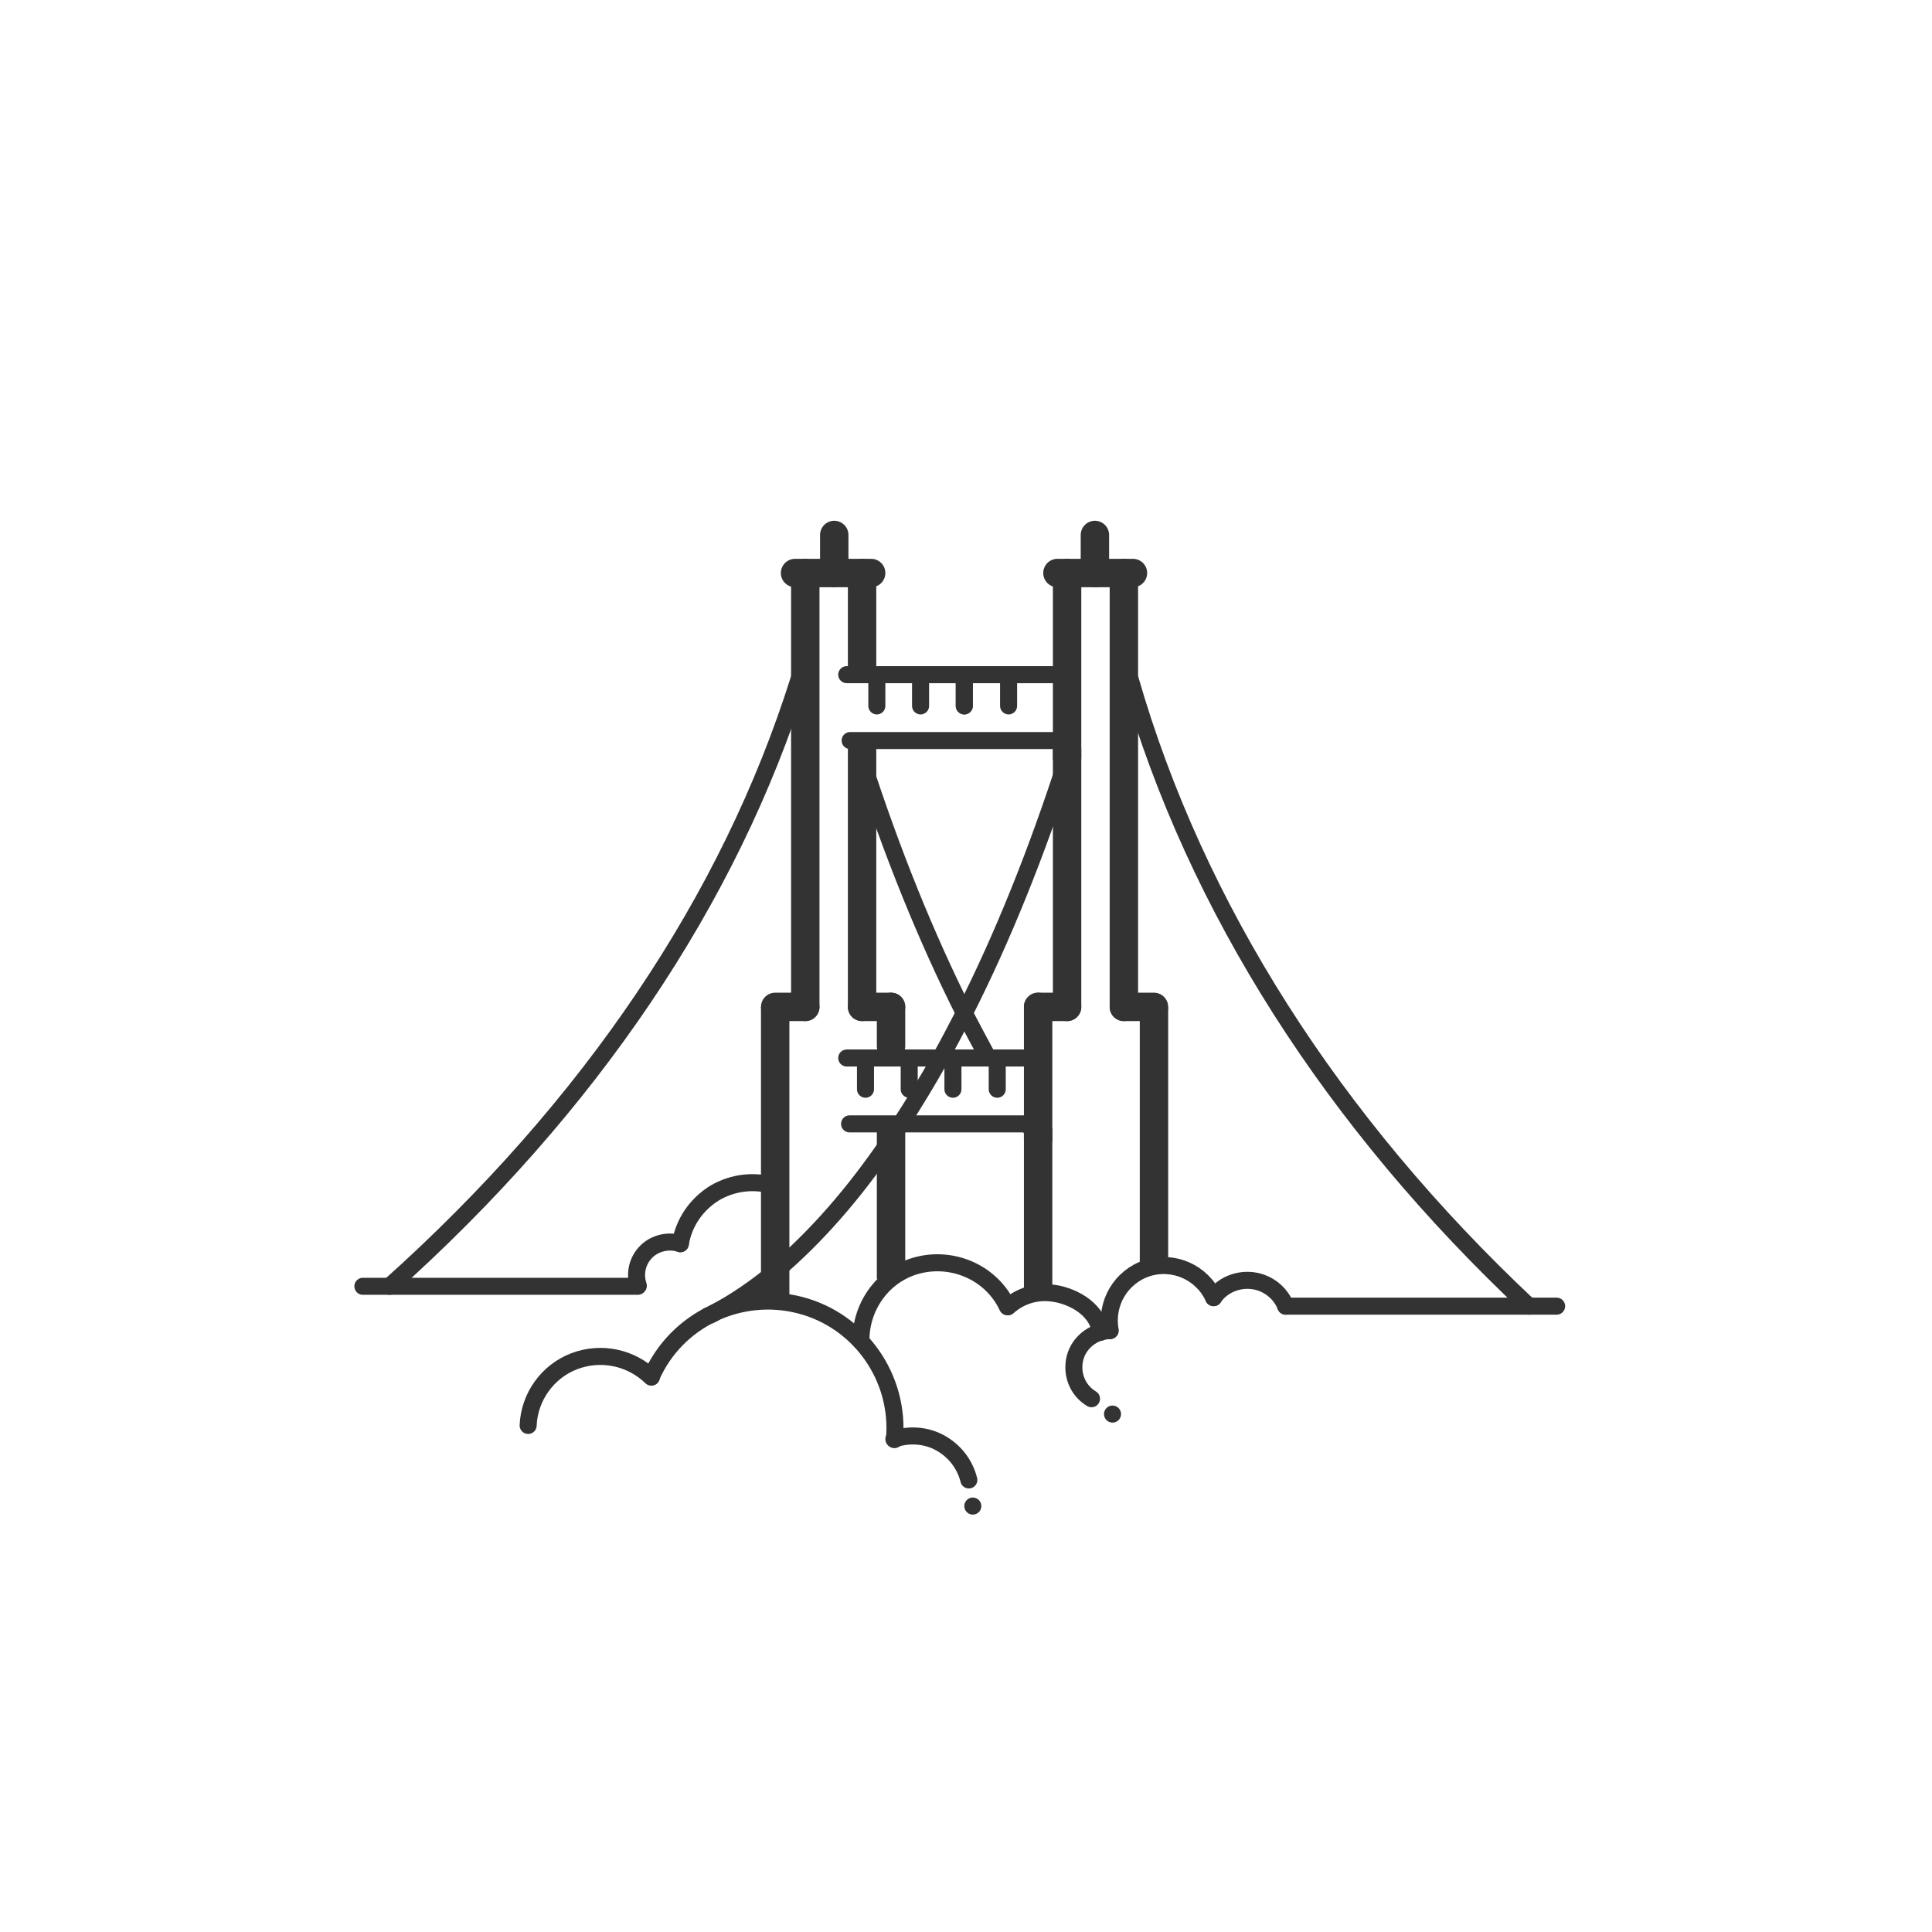 <?xml version="1.0" encoding="utf-8"?>
<!-- Generator: Adobe Illustrator 18.0.0, SVG Export Plug-In . SVG Version: 6.00 Build 0)  -->
<!DOCTYPE svg PUBLIC "-//W3C//DTD SVG 1.1//EN" "http://www.w3.org/Graphics/SVG/1.1/DTD/svg11.dtd">
<svg version="1.1" id="图层_1" xmlns="http://www.w3.org/2000/svg" xmlns:xlink="http://www.w3.org/1999/xlink" x="0px" y="0px" width="340" height="340"
	 viewBox="0 0 340.2 340.2" enable-background="new 0 0 340.2 340.2" xml:space="preserve">
<path fill="none" stroke="#333333" stroke-width="3" stroke-linecap="round" stroke-linejoin="round" stroke-miterlimit="10" d="
	M68.6,226.5c35.3-31.6,59.9-68.1,72.1-106.9"/>
<path fill="none" stroke="#333333" stroke-width="3" stroke-linecap="round" stroke-linejoin="round" stroke-miterlimit="10" d="
	M187.8,133.9c-5.2,16.1-11.2,31.1-18,44.5c-1.4,2.7-2.8,5.4-4.2,7.9c-2.3,4.1-4.6,7.9-7,11.6c-0.6,0.9-1.2,1.9-1.8,2.8
	c-6.4,9.5-13.3,17.3-20.3,23.2c-3.5,2.9-7,5.3-10.6,7.2c0,0-0.1,0-0.1,0.1c-0.4,0.2-0.7,0.4-1.1,0.5"/>
<path fill="none" stroke="#333333" stroke-width="3" stroke-linecap="round" stroke-linejoin="round" stroke-miterlimit="10" d="
	M199,119.6c11.6,40.3,35.7,78,70.2,110.4"/>
<path fill="none" stroke="#333333" stroke-width="3" stroke-linecap="round" stroke-linejoin="round" stroke-miterlimit="10" d="
	M182.8,200.6c-0.6-0.9-1.2-1.8-1.8-2.7"/>
<path fill="none" stroke="#333333" stroke-width="3" stroke-linecap="round" stroke-linejoin="round" stroke-miterlimit="10" d="
	M174,186.3c-1.4-2.6-2.8-5.2-4.2-7.9v0c-6.7-13.3-12.8-28.4-18-44.5"/>
<path fill="none" stroke="#333333" stroke-width="3" stroke-linecap="round" stroke-linejoin="round" stroke-miterlimit="10" d="
	M93,251c0.2-5,3.4-9.5,8.1-11.3c4.7-1.8,10-0.7,13.6,2.8"/>
<path fill="none" stroke="#333333" stroke-width="3" stroke-linecap="round" stroke-linejoin="round" stroke-miterlimit="10" d="
	M114.7,242.4c4.4-10,15.5-15.3,26.1-12.6c10.6,2.7,17.7,12.8,16.7,23.7"/>
<path fill="none" stroke="#333333" stroke-width="3" stroke-linecap="round" stroke-linejoin="round" stroke-miterlimit="10" d="
	M157.4,253.4c2.7-0.9,5.7-0.7,8.2,0.7c2.5,1.4,4.3,3.7,5,6.5"/>
<path fill="none" stroke="#333333" stroke-width="3" stroke-linecap="round" stroke-linejoin="round" stroke-miterlimit="10" d="
	M151.6,236.2c-0.1-6.4,4.2-12.1,10.4-13.5s12.7,1.6,15.4,7.4"/>
<path fill="none" stroke="#333333" stroke-width="3" stroke-linecap="round" stroke-linejoin="round" stroke-miterlimit="10" d="
	M177.5,230.1c2.1-1.9,5-2.8,7.8-2.4c2.8,0.3,7.8,2.3,8.5,6.9"/>
<g>
	
		<line fill="none" stroke="#333333" stroke-width="3" stroke-linecap="round" stroke-linejoin="round" stroke-miterlimit="10" x1="274.1" y1="230" x2="226.4" y2="230"/>
	<path fill="none" stroke="#333333" stroke-width="3" stroke-linecap="round" stroke-linejoin="round" stroke-miterlimit="10" d="
		M226.4,230c-1-2.5-3.3-4.2-5.9-4.5c-2.6-0.3-5.3,0.8-6.8,3"/>
	<path fill="none" stroke="#333333" stroke-width="3" stroke-linecap="round" stroke-linejoin="round" stroke-miterlimit="10" d="
		M213.7,228.5c-2-4.4-7-6.7-11.7-5.2c-4.6,1.5-7.4,6.2-6.5,11"/>
	<path fill="none" stroke="#333333" stroke-width="3" stroke-linecap="round" stroke-linejoin="round" stroke-miterlimit="10" d="
		M195.4,234.3c-2.9,0.1-5.4,2.1-6.1,4.8c-0.7,2.8,0.4,5.7,2.9,7.2"/>
</g>
<line fill="none" stroke="#333333" stroke-width="3" stroke-linecap="round" stroke-linejoin="round" stroke-miterlimit="10" x1="149.1" y1="118.8" x2="187.8" y2="118.8"/>
<line fill="none" stroke="#333333" stroke-width="3" stroke-linecap="round" stroke-linejoin="round" stroke-miterlimit="10" x1="149.7" y1="130.4" x2="187.2" y2="130.4"/>
<line fill="none" stroke="#333333" stroke-width="5" stroke-linecap="round" stroke-linejoin="round" stroke-miterlimit="10" x1="141.8" y1="100.9" x2="141.8" y2="177.3"/>
<line fill="none" stroke="#333333" stroke-width="5" stroke-linecap="round" stroke-linejoin="round" stroke-miterlimit="10" x1="141.8" y1="177.3" x2="136.5" y2="177.3"/>
<path fill="none" stroke="#333333" stroke-width="5" stroke-linejoin="round" stroke-miterlimit="10" d="M136.5,177.3 
	136.5,202.2 136.5,229.1 "/>
<line fill="none" stroke="#333333" stroke-width="5" stroke-linecap="round" stroke-linejoin="round" stroke-miterlimit="10" x1="140" y1="100.9" x2="153.4" y2="100.9"/>
<line fill="none" stroke="#333333" stroke-width="5" stroke-linecap="round" stroke-linejoin="round" stroke-miterlimit="10" x1="151.8" y1="100.9" x2="151.8" y2="117.1"/>
<line fill="none" stroke="#333333" stroke-width="5" stroke-linecap="round" stroke-linejoin="round" stroke-miterlimit="10" x1="151.8" y1="132" x2="151.8" y2="177.3"/>
<line fill="none" stroke="#333333" stroke-width="5" stroke-linecap="round" stroke-linejoin="round" stroke-miterlimit="10" x1="151.8" y1="177.3" x2="156.9" y2="177.3"/>
<line fill="none" stroke="#333333" stroke-width="5" stroke-linejoin="round" stroke-miterlimit="10" x1="156.9" y1="197.9" x2="156.9" y2="225.2"/>
<line fill="none" stroke="#333333" stroke-width="5" stroke-linecap="round" stroke-linejoin="round" stroke-miterlimit="10" x1="156.9" y1="184.2" x2="156.9" y2="177.3"/>
<path fill="none" stroke="#333333" stroke-width="5" stroke-linecap="round" stroke-linejoin="round" stroke-miterlimit="10" d="
	M141.8,116.7"/>
<path fill="none" stroke="#333333" stroke-width="5" stroke-linecap="round" stroke-linejoin="round" stroke-miterlimit="10" d="
	M141.8,116.7"/>
<line fill="none" stroke="#333333" stroke-width="3" stroke-linecap="round" stroke-linejoin="round" stroke-miterlimit="10" x1="169.8" y1="118.8" x2="169.8" y2="124.3"/>
<path fill="none" stroke="#333333" stroke-width="3" stroke-linecap="round" stroke-linejoin="round" stroke-miterlimit="10" d="
	M182.7,186.3 178.5,186.3 172.2,186.3 169.3,186.3 165.9,186.3 162.5,186.3 159.6,186.3 153.4,186.3 149.1,186.3 "/>
<path fill="none" stroke="#333333" stroke-width="3" stroke-linecap="round" stroke-linejoin="round" stroke-miterlimit="10" d="
	M182.2,197.9 174.9,197.9 156.9,197.9 149.6,197.9 "/>
<line fill="none" stroke="#333333" stroke-width="3" stroke-linecap="round" stroke-linejoin="round" stroke-miterlimit="10" x1="152.4" y1="186.3" x2="152.4" y2="191.8"/>
<line fill="none" stroke="#333333" stroke-width="3" stroke-linecap="round" stroke-linejoin="round" stroke-miterlimit="10" x1="160.1" y1="186.3" x2="160.1" y2="191.8"/>
<line fill="none" stroke="#333333" stroke-width="3" stroke-linecap="round" stroke-linejoin="round" stroke-miterlimit="10" x1="167.8" y1="186.3" x2="167.8" y2="191.8"/>
<line fill="none" stroke="#333333" stroke-width="5" stroke-linecap="round" stroke-linejoin="round" stroke-miterlimit="10" x1="197.9" y1="100.9" x2="197.9" y2="177.3"/>
<line fill="none" stroke="#333333" stroke-width="5" stroke-linecap="round" stroke-linejoin="round" stroke-miterlimit="10" x1="197.9" y1="177.3" x2="203.2" y2="177.3"/>
<path fill="none" stroke="#333333" stroke-width="5" stroke-linejoin="round" stroke-miterlimit="10" d="M203.2,177.3 
	203.2,202.4 203.2,223 "/>
<line fill="none" stroke="#333333" stroke-width="5" stroke-linecap="round" stroke-linejoin="round" stroke-miterlimit="10" x1="199.5" y1="100.9" x2="186.2" y2="100.9"/>
<line fill="none" stroke="#333333" stroke-width="5" stroke-linecap="round" stroke-linejoin="round" stroke-miterlimit="10" x1="187.9" y1="100.9" x2="187.9" y2="133.4"/>
<line fill="none" stroke="#333333" stroke-width="5" stroke-linecap="round" stroke-linejoin="round" stroke-miterlimit="10" x1="187.9" y1="132" x2="187.9" y2="177.3"/>
<line fill="none" stroke="#333333" stroke-width="5" stroke-linecap="round" stroke-linejoin="round" stroke-miterlimit="10" x1="187.9" y1="177.3" x2="182.8" y2="177.3"/>
<line fill="none" stroke="#333333" stroke-width="5" stroke-linejoin="round" stroke-miterlimit="10" x1="182.8" y1="227.7" x2="182.8" y2="198.6"/>
<line fill="none" stroke="#333333" stroke-width="5" stroke-linecap="round" stroke-linejoin="round" stroke-miterlimit="10" x1="182.8" y1="200.6" x2="182.8" y2="177.3"/>
<path fill="none" stroke="#333333" stroke-width="5" stroke-linecap="round" stroke-linejoin="round" stroke-miterlimit="10" d="
	M141.8,116.7"/>
<g>
	
		<line fill="none" stroke="#333333" stroke-width="3" stroke-linecap="round" stroke-linejoin="round" stroke-miterlimit="10" x1="154.4" y1="118.8" x2="154.4" y2="124.3"/>
	
		<line fill="none" stroke="#333333" stroke-width="3" stroke-linecap="round" stroke-linejoin="round" stroke-miterlimit="10" x1="162.1" y1="118.8" x2="162.1" y2="124.3"/>
	
		<line fill="none" stroke="#333333" stroke-width="3" stroke-linecap="round" stroke-linejoin="round" stroke-miterlimit="10" x1="177.6" y1="118.8" x2="177.6" y2="124.3"/>
	
		<line fill="none" stroke="#333333" stroke-width="3" stroke-linecap="round" stroke-linejoin="round" stroke-miterlimit="10" x1="169.8" y1="118.8" x2="169.8" y2="124.3"/>
</g>
<line fill="none" stroke="#333333" stroke-width="3" stroke-linecap="round" stroke-linejoin="round" stroke-miterlimit="10" x1="175.6" y1="186.3" x2="175.6" y2="191.8"/>
<line fill="none" stroke="#333333" stroke-width="5" stroke-linecap="round" stroke-linejoin="round" stroke-miterlimit="10" x1="146.9" y1="100.9" x2="146.9" y2="94.2"/>
<line fill="none" stroke="#333333" stroke-width="5" stroke-linecap="round" stroke-linejoin="round" stroke-miterlimit="10" x1="192.8" y1="100.9" x2="192.8" y2="94.2"/>
<path fill="none" stroke="#333333" stroke-width="3" stroke-linecap="round" stroke-linejoin="round" stroke-miterlimit="10" d="
	M136.5,208.9c-3.6-1.2-7.5-0.7-10.7,1.2c-3.2,2-5.4,5.2-6,8.9"/>
<path fill="none" stroke="#333333" stroke-width="3" stroke-linecap="round" stroke-linejoin="round" stroke-miterlimit="10" d="
	M119.8,219c-2.1-0.7-4.5-0.1-6,1.4c-1.6,1.6-2.1,3.9-1.4,6"/>
<line fill="none" stroke="#333333" stroke-width="3" stroke-linecap="round" stroke-linejoin="round" stroke-miterlimit="10" x1="112.3" y1="226.5" x2="63.9" y2="226.5"/>
<line fill="none" stroke="#333333" stroke-width="3" stroke-linecap="round" stroke-linejoin="round" stroke-miterlimit="10" x1="171.3" y1="265.2" x2="171.3" y2="265.2"/>
<line fill="none" stroke="#333333" stroke-width="3" stroke-linecap="round" stroke-linejoin="round" stroke-miterlimit="10" x1="195.9" y1="249" x2="195.9" y2="249"/>
</svg>
